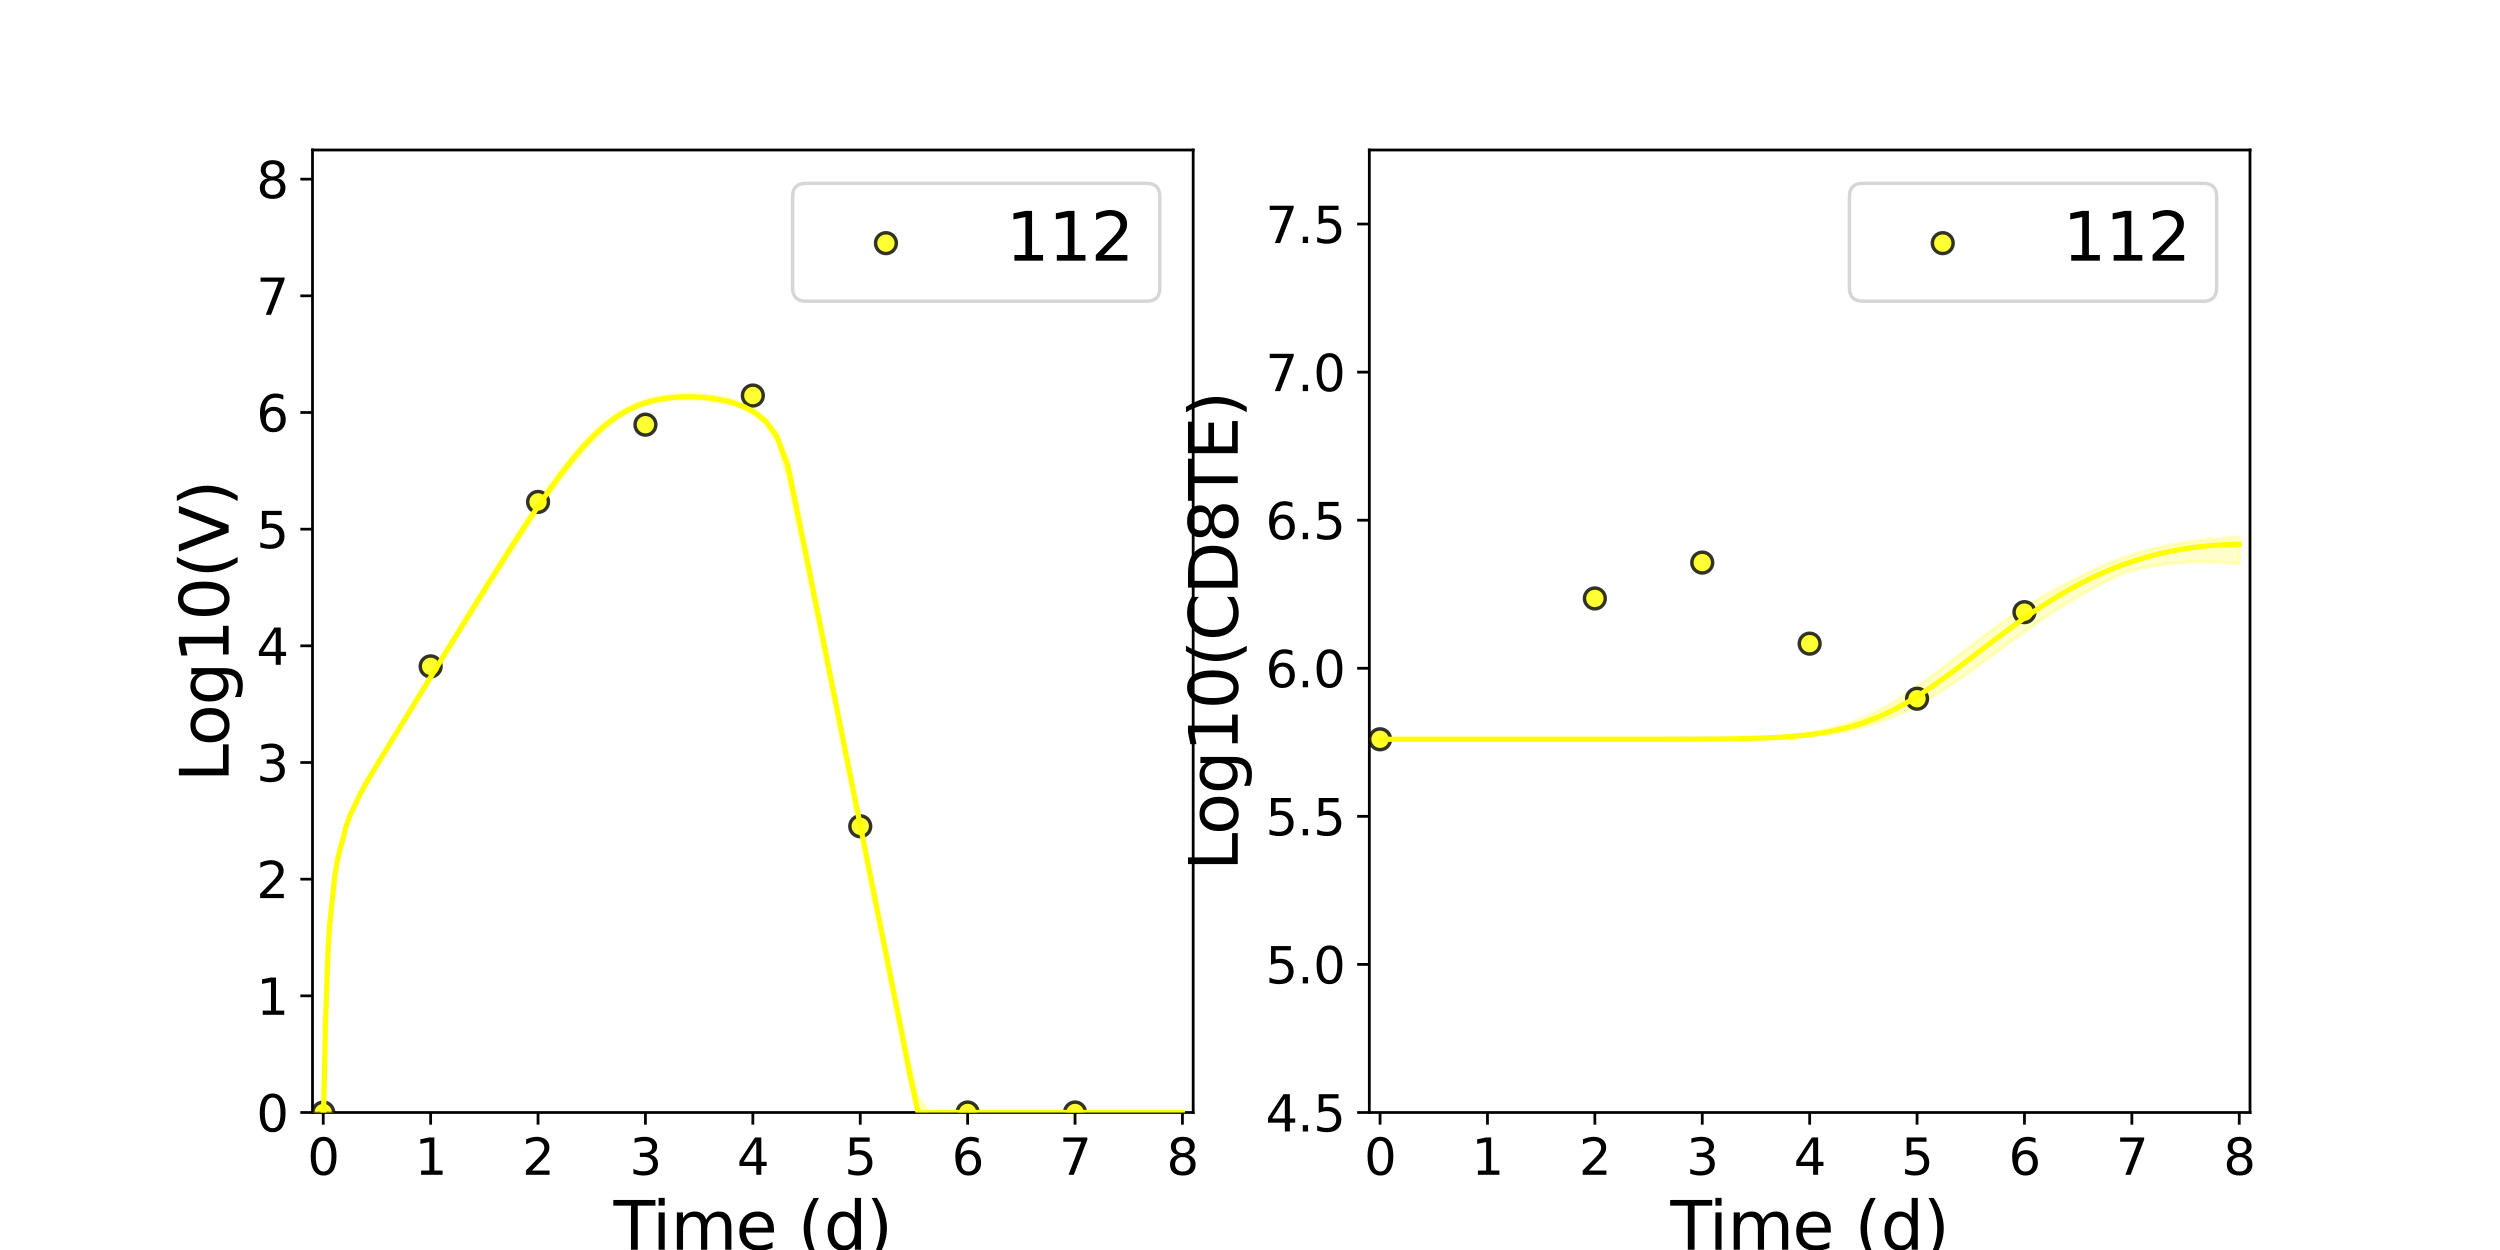 <?xml version="1.0" encoding="utf-8" standalone="no"?>
<!DOCTYPE svg PUBLIC "-//W3C//DTD SVG 1.1//EN"
  "http://www.w3.org/Graphics/SVG/1.1/DTD/svg11.dtd">
<svg xmlns:xlink="http://www.w3.org/1999/xlink" width="720pt" height="360pt" viewBox="0 0 720 360" xmlns="http://www.w3.org/2000/svg" version="1.1">
 <defs>
  <style type="text/css">*{stroke-linejoin: round; stroke-linecap: butt}</style>
 </defs>
 <g id="figure_1">
  <g id="patch_1">
   <path d="M 0 360 
L 720 360 
L 720 0 
L 0 0 
z
" style="fill: #ffffff"/>
  </g>
  <g id="axes_1">
   <g id="patch_2">
    <path d="M 90 320.4 
L 343.636 320.4 
L 343.636 43.2 
L 90 43.2 
z
" style="fill: #ffffff"/>
   </g>
   <g id="matplotlib.axis_1">
    <g id="xtick_1">
     <g id="line2d_1">
      <defs>
       <path id="m741e14deb1" d="M 0 0 
L 0 3.5 
" style="stroke: #000000; stroke-width: 0.8"/>
      </defs>
      <g>
       <use xlink:href="#m741e14deb1" x="93.093" y="320.4" style="stroke: #000000; stroke-width: 0.8"/>
      </g>
     </g>
     <g id="text_1">
      <!-- 0 -->
      <g transform="translate(88.512 338.342) scale(0.144 -0.144)">
       <defs>
        <path id="DejaVuSans-30" d="M 2034 4250 
Q 1547 4250 1301 3770 
Q 1056 3291 1056 2328 
Q 1056 1369 1301 889 
Q 1547 409 2034 409 
Q 2525 409 2770 889 
Q 3016 1369 3016 2328 
Q 3016 3291 2770 3770 
Q 2525 4250 2034 4250 
z
M 2034 4750 
Q 2819 4750 3233 4129 
Q 3647 3509 3647 2328 
Q 3647 1150 3233 529 
Q 2819 -91 2034 -91 
Q 1250 -91 836 529 
Q 422 1150 422 2328 
Q 422 3509 836 4129 
Q 1250 4750 2034 4750 
z
" transform="scale(0.016)"/>
       </defs>
       <use xlink:href="#DejaVuSans-30"/>
      </g>
     </g>
    </g>
    <g id="xtick_2">
     <g id="line2d_2">
      <g>
       <use xlink:href="#m741e14deb1" x="124.024" y="320.4" style="stroke: #000000; stroke-width: 0.8"/>
      </g>
     </g>
     <g id="text_2">
      <!-- 1 -->
      <g transform="translate(119.443 338.342) scale(0.144 -0.144)">
       <defs>
        <path id="DejaVuSans-31" d="M 794 531 
L 1825 531 
L 1825 4091 
L 703 3866 
L 703 4441 
L 1819 4666 
L 2450 4666 
L 2450 531 
L 3481 531 
L 3481 0 
L 794 0 
L 794 531 
z
" transform="scale(0.016)"/>
       </defs>
       <use xlink:href="#DejaVuSans-31"/>
      </g>
     </g>
    </g>
    <g id="xtick_3">
     <g id="line2d_3">
      <g>
       <use xlink:href="#m741e14deb1" x="154.956" y="320.4" style="stroke: #000000; stroke-width: 0.8"/>
      </g>
     </g>
     <g id="text_3">
      <!-- 2 -->
      <g transform="translate(150.375 338.342) scale(0.144 -0.144)">
       <defs>
        <path id="DejaVuSans-32" d="M 1228 531 
L 3431 531 
L 3431 0 
L 469 0 
L 469 531 
Q 828 903 1448 1529 
Q 2069 2156 2228 2338 
Q 2531 2678 2651 2914 
Q 2772 3150 2772 3378 
Q 2772 3750 2511 3984 
Q 2250 4219 1831 4219 
Q 1534 4219 1204 4116 
Q 875 4013 500 3803 
L 500 4441 
Q 881 4594 1212 4672 
Q 1544 4750 1819 4750 
Q 2544 4750 2975 4387 
Q 3406 4025 3406 3419 
Q 3406 3131 3298 2873 
Q 3191 2616 2906 2266 
Q 2828 2175 2409 1742 
Q 1991 1309 1228 531 
z
" transform="scale(0.016)"/>
       </defs>
       <use xlink:href="#DejaVuSans-32"/>
      </g>
     </g>
    </g>
    <g id="xtick_4">
     <g id="line2d_4">
      <g>
       <use xlink:href="#m741e14deb1" x="185.887" y="320.4" style="stroke: #000000; stroke-width: 0.8"/>
      </g>
     </g>
     <g id="text_4">
      <!-- 3 -->
      <g transform="translate(181.306 338.342) scale(0.144 -0.144)">
       <defs>
        <path id="DejaVuSans-33" d="M 2597 2516 
Q 3050 2419 3304 2112 
Q 3559 1806 3559 1356 
Q 3559 666 3084 287 
Q 2609 -91 1734 -91 
Q 1441 -91 1130 -33 
Q 819 25 488 141 
L 488 750 
Q 750 597 1062 519 
Q 1375 441 1716 441 
Q 2309 441 2620 675 
Q 2931 909 2931 1356 
Q 2931 1769 2642 2001 
Q 2353 2234 1838 2234 
L 1294 2234 
L 1294 2753 
L 1863 2753 
Q 2328 2753 2575 2939 
Q 2822 3125 2822 3475 
Q 2822 3834 2567 4026 
Q 2313 4219 1838 4219 
Q 1578 4219 1281 4162 
Q 984 4106 628 3988 
L 628 4550 
Q 988 4650 1302 4700 
Q 1616 4750 1894 4750 
Q 2613 4750 3031 4423 
Q 3450 4097 3450 3541 
Q 3450 3153 3228 2886 
Q 3006 2619 2597 2516 
z
" transform="scale(0.016)"/>
       </defs>
       <use xlink:href="#DejaVuSans-33"/>
      </g>
     </g>
    </g>
    <g id="xtick_5">
     <g id="line2d_5">
      <g>
       <use xlink:href="#m741e14deb1" x="216.818" y="320.4" style="stroke: #000000; stroke-width: 0.8"/>
      </g>
     </g>
     <g id="text_5">
      <!-- 4 -->
      <g transform="translate(212.237 338.342) scale(0.144 -0.144)">
       <defs>
        <path id="DejaVuSans-34" d="M 2419 4116 
L 825 1625 
L 2419 1625 
L 2419 4116 
z
M 2253 4666 
L 3047 4666 
L 3047 1625 
L 3713 1625 
L 3713 1100 
L 3047 1100 
L 3047 0 
L 2419 0 
L 2419 1100 
L 313 1100 
L 313 1709 
L 2253 4666 
z
" transform="scale(0.016)"/>
       </defs>
       <use xlink:href="#DejaVuSans-34"/>
      </g>
     </g>
    </g>
    <g id="xtick_6">
     <g id="line2d_6">
      <g>
       <use xlink:href="#m741e14deb1" x="247.749" y="320.4" style="stroke: #000000; stroke-width: 0.8"/>
      </g>
     </g>
     <g id="text_6">
      <!-- 5 -->
      <g transform="translate(243.168 338.342) scale(0.144 -0.144)">
       <defs>
        <path id="DejaVuSans-35" d="M 691 4666 
L 3169 4666 
L 3169 4134 
L 1269 4134 
L 1269 2991 
Q 1406 3038 1543 3061 
Q 1681 3084 1819 3084 
Q 2600 3084 3056 2656 
Q 3513 2228 3513 1497 
Q 3513 744 3044 326 
Q 2575 -91 1722 -91 
Q 1428 -91 1123 -41 
Q 819 9 494 109 
L 494 744 
Q 775 591 1075 516 
Q 1375 441 1709 441 
Q 2250 441 2565 725 
Q 2881 1009 2881 1497 
Q 2881 1984 2565 2268 
Q 2250 2553 1709 2553 
Q 1456 2553 1204 2497 
Q 953 2441 691 2322 
L 691 4666 
z
" transform="scale(0.016)"/>
       </defs>
       <use xlink:href="#DejaVuSans-35"/>
      </g>
     </g>
    </g>
    <g id="xtick_7">
     <g id="line2d_7">
      <g>
       <use xlink:href="#m741e14deb1" x="278.681" y="320.4" style="stroke: #000000; stroke-width: 0.8"/>
      </g>
     </g>
     <g id="text_7">
      <!-- 6 -->
      <g transform="translate(274.1 338.342) scale(0.144 -0.144)">
       <defs>
        <path id="DejaVuSans-36" d="M 2113 2584 
Q 1688 2584 1439 2293 
Q 1191 2003 1191 1497 
Q 1191 994 1439 701 
Q 1688 409 2113 409 
Q 2538 409 2786 701 
Q 3034 994 3034 1497 
Q 3034 2003 2786 2293 
Q 2538 2584 2113 2584 
z
M 3366 4563 
L 3366 3988 
Q 3128 4100 2886 4159 
Q 2644 4219 2406 4219 
Q 1781 4219 1451 3797 
Q 1122 3375 1075 2522 
Q 1259 2794 1537 2939 
Q 1816 3084 2150 3084 
Q 2853 3084 3261 2657 
Q 3669 2231 3669 1497 
Q 3669 778 3244 343 
Q 2819 -91 2113 -91 
Q 1303 -91 875 529 
Q 447 1150 447 2328 
Q 447 3434 972 4092 
Q 1497 4750 2381 4750 
Q 2619 4750 2861 4703 
Q 3103 4656 3366 4563 
z
" transform="scale(0.016)"/>
       </defs>
       <use xlink:href="#DejaVuSans-36"/>
      </g>
     </g>
    </g>
    <g id="xtick_8">
     <g id="line2d_8">
      <g>
       <use xlink:href="#m741e14deb1" x="309.612" y="320.4" style="stroke: #000000; stroke-width: 0.8"/>
      </g>
     </g>
     <g id="text_8">
      <!-- 7 -->
      <g transform="translate(305.031 338.342) scale(0.144 -0.144)">
       <defs>
        <path id="DejaVuSans-37" d="M 525 4666 
L 3525 4666 
L 3525 4397 
L 1831 0 
L 1172 0 
L 2766 4134 
L 525 4134 
L 525 4666 
z
" transform="scale(0.016)"/>
       </defs>
       <use xlink:href="#DejaVuSans-37"/>
      </g>
     </g>
    </g>
    <g id="xtick_9">
     <g id="line2d_9">
      <g>
       <use xlink:href="#m741e14deb1" x="340.543" y="320.4" style="stroke: #000000; stroke-width: 0.8"/>
      </g>
     </g>
     <g id="text_9">
      <!-- 8 -->
      <g transform="translate(335.962 338.342) scale(0.144 -0.144)">
       <defs>
        <path id="DejaVuSans-38" d="M 2034 2216 
Q 1584 2216 1326 1975 
Q 1069 1734 1069 1313 
Q 1069 891 1326 650 
Q 1584 409 2034 409 
Q 2484 409 2743 651 
Q 3003 894 3003 1313 
Q 3003 1734 2745 1975 
Q 2488 2216 2034 2216 
z
M 1403 2484 
Q 997 2584 770 2862 
Q 544 3141 544 3541 
Q 544 4100 942 4425 
Q 1341 4750 2034 4750 
Q 2731 4750 3128 4425 
Q 3525 4100 3525 3541 
Q 3525 3141 3298 2862 
Q 3072 2584 2669 2484 
Q 3125 2378 3379 2068 
Q 3634 1759 3634 1313 
Q 3634 634 3220 271 
Q 2806 -91 2034 -91 
Q 1263 -91 848 271 
Q 434 634 434 1313 
Q 434 1759 690 2068 
Q 947 2378 1403 2484 
z
M 1172 3481 
Q 1172 3119 1398 2916 
Q 1625 2713 2034 2713 
Q 2441 2713 2670 2916 
Q 2900 3119 2900 3481 
Q 2900 3844 2670 4047 
Q 2441 4250 2034 4250 
Q 1625 4250 1398 4047 
Q 1172 3844 1172 3481 
z
" transform="scale(0.016)"/>
       </defs>
       <use xlink:href="#DejaVuSans-38"/>
      </g>
     </g>
    </g>
    <g id="text_10">
     <!-- Time (d) -->
     <g transform="translate(176.693 359.925) scale(0.192 -0.192)">
      <defs>
       <path id="DejaVuSans-54" d="M -19 4666 
L 3928 4666 
L 3928 4134 
L 2272 4134 
L 2272 0 
L 1638 0 
L 1638 4134 
L -19 4134 
L -19 4666 
z
" transform="scale(0.016)"/>
       <path id="DejaVuSans-69" d="M 603 3500 
L 1178 3500 
L 1178 0 
L 603 0 
L 603 3500 
z
M 603 4863 
L 1178 4863 
L 1178 4134 
L 603 4134 
L 603 4863 
z
" transform="scale(0.016)"/>
       <path id="DejaVuSans-6d" d="M 3328 2828 
Q 3544 3216 3844 3400 
Q 4144 3584 4550 3584 
Q 5097 3584 5394 3201 
Q 5691 2819 5691 2113 
L 5691 0 
L 5113 0 
L 5113 2094 
Q 5113 2597 4934 2840 
Q 4756 3084 4391 3084 
Q 3944 3084 3684 2787 
Q 3425 2491 3425 1978 
L 3425 0 
L 2847 0 
L 2847 2094 
Q 2847 2600 2669 2842 
Q 2491 3084 2119 3084 
Q 1678 3084 1418 2786 
Q 1159 2488 1159 1978 
L 1159 0 
L 581 0 
L 581 3500 
L 1159 3500 
L 1159 2956 
Q 1356 3278 1631 3431 
Q 1906 3584 2284 3584 
Q 2666 3584 2933 3390 
Q 3200 3197 3328 2828 
z
" transform="scale(0.016)"/>
       <path id="DejaVuSans-65" d="M 3597 1894 
L 3597 1613 
L 953 1613 
Q 991 1019 1311 708 
Q 1631 397 2203 397 
Q 2534 397 2845 478 
Q 3156 559 3463 722 
L 3463 178 
Q 3153 47 2828 -22 
Q 2503 -91 2169 -91 
Q 1331 -91 842 396 
Q 353 884 353 1716 
Q 353 2575 817 3079 
Q 1281 3584 2069 3584 
Q 2775 3584 3186 3129 
Q 3597 2675 3597 1894 
z
M 3022 2063 
Q 3016 2534 2758 2815 
Q 2500 3097 2075 3097 
Q 1594 3097 1305 2825 
Q 1016 2553 972 2059 
L 3022 2063 
z
" transform="scale(0.016)"/>
       <path id="DejaVuSans-20" transform="scale(0.016)"/>
       <path id="DejaVuSans-28" d="M 1984 4856 
Q 1566 4138 1362 3434 
Q 1159 2731 1159 2009 
Q 1159 1288 1364 580 
Q 1569 -128 1984 -844 
L 1484 -844 
Q 1016 -109 783 600 
Q 550 1309 550 2009 
Q 550 2706 781 3412 
Q 1013 4119 1484 4856 
L 1984 4856 
z
" transform="scale(0.016)"/>
       <path id="DejaVuSans-64" d="M 2906 2969 
L 2906 4863 
L 3481 4863 
L 3481 0 
L 2906 0 
L 2906 525 
Q 2725 213 2448 61 
Q 2172 -91 1784 -91 
Q 1150 -91 751 415 
Q 353 922 353 1747 
Q 353 2572 751 3078 
Q 1150 3584 1784 3584 
Q 2172 3584 2448 3432 
Q 2725 3281 2906 2969 
z
M 947 1747 
Q 947 1113 1208 752 
Q 1469 391 1925 391 
Q 2381 391 2643 752 
Q 2906 1113 2906 1747 
Q 2906 2381 2643 2742 
Q 2381 3103 1925 3103 
Q 1469 3103 1208 2742 
Q 947 2381 947 1747 
z
" transform="scale(0.016)"/>
       <path id="DejaVuSans-29" d="M 513 4856 
L 1013 4856 
Q 1481 4119 1714 3412 
Q 1947 2706 1947 2009 
Q 1947 1309 1714 600 
Q 1481 -109 1013 -844 
L 513 -844 
Q 928 -128 1133 580 
Q 1338 1288 1338 2009 
Q 1338 2731 1133 3434 
Q 928 4138 513 4856 
z
" transform="scale(0.016)"/>
      </defs>
      <use xlink:href="#DejaVuSans-54"/>
      <use xlink:href="#DejaVuSans-69" x="57.959"/>
      <use xlink:href="#DejaVuSans-6d" x="85.742"/>
      <use xlink:href="#DejaVuSans-65" x="183.154"/>
      <use xlink:href="#DejaVuSans-20" x="244.678"/>
      <use xlink:href="#DejaVuSans-28" x="276.465"/>
      <use xlink:href="#DejaVuSans-64" x="315.479"/>
      <use xlink:href="#DejaVuSans-29" x="378.955"/>
     </g>
    </g>
   </g>
   <g id="matplotlib.axis_2">
    <g id="ytick_1">
     <g id="line2d_10">
      <defs>
       <path id="m2a889579b6" d="M 0 0 
L -3.5 0 
" style="stroke: #000000; stroke-width: 0.8"/>
      </defs>
      <g>
       <use xlink:href="#m2a889579b6" x="90" y="320.4" style="stroke: #000000; stroke-width: 0.8"/>
      </g>
     </g>
     <g id="text_11">
      <!-- 0 -->
      <g transform="translate(73.838 325.871) scale(0.144 -0.144)">
       <use xlink:href="#DejaVuSans-30"/>
      </g>
     </g>
    </g>
    <g id="ytick_2">
     <g id="line2d_11">
      <g>
       <use xlink:href="#m2a889579b6" x="90" y="286.8" style="stroke: #000000; stroke-width: 0.8"/>
      </g>
     </g>
     <g id="text_12">
      <!-- 1 -->
      <g transform="translate(73.838 292.271) scale(0.144 -0.144)">
       <use xlink:href="#DejaVuSans-31"/>
      </g>
     </g>
    </g>
    <g id="ytick_3">
     <g id="line2d_12">
      <g>
       <use xlink:href="#m2a889579b6" x="90" y="253.2" style="stroke: #000000; stroke-width: 0.8"/>
      </g>
     </g>
     <g id="text_13">
      <!-- 2 -->
      <g transform="translate(73.838 258.671) scale(0.144 -0.144)">
       <use xlink:href="#DejaVuSans-32"/>
      </g>
     </g>
    </g>
    <g id="ytick_4">
     <g id="line2d_13">
      <g>
       <use xlink:href="#m2a889579b6" x="90" y="219.6" style="stroke: #000000; stroke-width: 0.8"/>
      </g>
     </g>
     <g id="text_14">
      <!-- 3 -->
      <g transform="translate(73.838 225.071) scale(0.144 -0.144)">
       <use xlink:href="#DejaVuSans-33"/>
      </g>
     </g>
    </g>
    <g id="ytick_5">
     <g id="line2d_14">
      <g>
       <use xlink:href="#m2a889579b6" x="90" y="186" style="stroke: #000000; stroke-width: 0.8"/>
      </g>
     </g>
     <g id="text_15">
      <!-- 4 -->
      <g transform="translate(73.838 191.471) scale(0.144 -0.144)">
       <use xlink:href="#DejaVuSans-34"/>
      </g>
     </g>
    </g>
    <g id="ytick_6">
     <g id="line2d_15">
      <g>
       <use xlink:href="#m2a889579b6" x="90" y="152.4" style="stroke: #000000; stroke-width: 0.8"/>
      </g>
     </g>
     <g id="text_16">
      <!-- 5 -->
      <g transform="translate(73.838 157.871) scale(0.144 -0.144)">
       <use xlink:href="#DejaVuSans-35"/>
      </g>
     </g>
    </g>
    <g id="ytick_7">
     <g id="line2d_16">
      <g>
       <use xlink:href="#m2a889579b6" x="90" y="118.8" style="stroke: #000000; stroke-width: 0.8"/>
      </g>
     </g>
     <g id="text_17">
      <!-- 6 -->
      <g transform="translate(73.838 124.271) scale(0.144 -0.144)">
       <use xlink:href="#DejaVuSans-36"/>
      </g>
     </g>
    </g>
    <g id="ytick_8">
     <g id="line2d_17">
      <g>
       <use xlink:href="#m2a889579b6" x="90" y="85.2" style="stroke: #000000; stroke-width: 0.8"/>
      </g>
     </g>
     <g id="text_18">
      <!-- 7 -->
      <g transform="translate(73.838 90.671) scale(0.144 -0.144)">
       <use xlink:href="#DejaVuSans-37"/>
      </g>
     </g>
    </g>
    <g id="ytick_9">
     <g id="line2d_18">
      <g>
       <use xlink:href="#m2a889579b6" x="90" y="51.6" style="stroke: #000000; stroke-width: 0.8"/>
      </g>
     </g>
     <g id="text_19">
      <!-- 8 -->
      <g transform="translate(73.838 57.071) scale(0.144 -0.144)">
       <use xlink:href="#DejaVuSans-38"/>
      </g>
     </g>
    </g>
    <g id="text_20">
     <!-- Log10(V) -->
     <g transform="translate(65.845 225.224) rotate(-90) scale(0.192 -0.192)">
      <defs>
       <path id="DejaVuSans-4c" d="M 628 4666 
L 1259 4666 
L 1259 531 
L 3531 531 
L 3531 0 
L 628 0 
L 628 4666 
z
" transform="scale(0.016)"/>
       <path id="DejaVuSans-6f" d="M 1959 3097 
Q 1497 3097 1228 2736 
Q 959 2375 959 1747 
Q 959 1119 1226 758 
Q 1494 397 1959 397 
Q 2419 397 2687 759 
Q 2956 1122 2956 1747 
Q 2956 2369 2687 2733 
Q 2419 3097 1959 3097 
z
M 1959 3584 
Q 2709 3584 3137 3096 
Q 3566 2609 3566 1747 
Q 3566 888 3137 398 
Q 2709 -91 1959 -91 
Q 1206 -91 779 398 
Q 353 888 353 1747 
Q 353 2609 779 3096 
Q 1206 3584 1959 3584 
z
" transform="scale(0.016)"/>
       <path id="DejaVuSans-67" d="M 2906 1791 
Q 2906 2416 2648 2759 
Q 2391 3103 1925 3103 
Q 1463 3103 1205 2759 
Q 947 2416 947 1791 
Q 947 1169 1205 825 
Q 1463 481 1925 481 
Q 2391 481 2648 825 
Q 2906 1169 2906 1791 
z
M 3481 434 
Q 3481 -459 3084 -895 
Q 2688 -1331 1869 -1331 
Q 1566 -1331 1297 -1286 
Q 1028 -1241 775 -1147 
L 775 -588 
Q 1028 -725 1275 -790 
Q 1522 -856 1778 -856 
Q 2344 -856 2625 -561 
Q 2906 -266 2906 331 
L 2906 616 
Q 2728 306 2450 153 
Q 2172 0 1784 0 
Q 1141 0 747 490 
Q 353 981 353 1791 
Q 353 2603 747 3093 
Q 1141 3584 1784 3584 
Q 2172 3584 2450 3431 
Q 2728 3278 2906 2969 
L 2906 3500 
L 3481 3500 
L 3481 434 
z
" transform="scale(0.016)"/>
       <path id="DejaVuSans-56" d="M 1831 0 
L 50 4666 
L 709 4666 
L 2188 738 
L 3669 4666 
L 4325 4666 
L 2547 0 
L 1831 0 
z
" transform="scale(0.016)"/>
      </defs>
      <use xlink:href="#DejaVuSans-4c"/>
      <use xlink:href="#DejaVuSans-6f" x="53.963"/>
      <use xlink:href="#DejaVuSans-67" x="115.145"/>
      <use xlink:href="#DejaVuSans-31" x="178.621"/>
      <use xlink:href="#DejaVuSans-30" x="242.244"/>
      <use xlink:href="#DejaVuSans-28" x="305.867"/>
      <use xlink:href="#DejaVuSans-56" x="344.881"/>
      <use xlink:href="#DejaVuSans-29" x="413.289"/>
     </g>
    </g>
   </g>
   <g id="patch_3">
    <path d="M 90 320.4 
L 90 43.2 
" style="fill: none; stroke: #000000; stroke-width: 0.8; stroke-linejoin: miter; stroke-linecap: square"/>
   </g>
   <g id="patch_4">
    <path d="M 343.636 320.4 
L 343.636 43.2 
" style="fill: none; stroke: #000000; stroke-width: 0.8; stroke-linejoin: miter; stroke-linecap: square"/>
   </g>
   <g id="patch_5">
    <path d="M 90 320.4 
L 343.636 320.4 
" style="fill: none; stroke: #000000; stroke-width: 0.8; stroke-linejoin: miter; stroke-linecap: square"/>
   </g>
   <g id="patch_6">
    <path d="M 90 43.2 
L 343.636 43.2 
" style="fill: none; stroke: #000000; stroke-width: 0.8; stroke-linejoin: miter; stroke-linecap: square"/>
   </g>
   <g id="PolyCollection_1">
    <defs>
     <path id="m69fcc15d95" d="M 93.093 -39.6 
L 93.093 -39.6 
L 93.094 -39.6 
L 93.102 -39.6 
L 93.183 -39.6 
L 93.527 -54.309 
L 93.744 -65.679 
L 94.525 -86.905 
L 94.955 -93.686 
L 96.446 -107.752 
L 97.231 -112.431 
L 99.768 -122.127 
L 100.887 -125.114 
L 103.98 -131.586 
L 105.374 -134.088 
L 108.468 -139.331 
L 110.132 -142.064 
L 113.225 -147.106 
L 115.147 -150.182 
L 118.241 -155.137 
L 120.402 -158.591 
L 123.495 -163.544 
L 125.872 -167.341 
L 128.965 -172.284 
L 131.535 -176.384 
L 134.285 -180.762 
L 137.149 -185.306 
L 140.178 -190.092 
L 143.271 -194.949 
L 146.365 -199.762 
L 149.458 -204.517 
L 152.551 -209.191 
L 155.644 -213.758 
L 158.737 -218.181 
L 161.83 -222.417 
L 164.923 -226.415 
L 168.016 -230.12 
L 171.11 -233.475 
L 174.203 -236.434 
L 177.296 -238.964 
L 180.389 -241.054 
L 183.482 -242.575 
L 186.575 -243.629 
L 189.668 -244.355 
L 192.761 -244.805 
L 195.855 -245.023 
L 198.948 -245.044 
L 202.041 -244.884 
L 205.134 -244.544 
L 208.227 -244 
L 211.32 -243.196 
L 214.413 -242.034 
L 217.507 -240.314 
L 220.6 -237.535 
L 223.693 -232.58 
L 226.786 -222.191 
L 226.91 -221.604 
L 227.157 -220.429 
L 227.195 -220.25 
L 227.26 -219.939 
L 227.287 -219.814 
L 227.298 -219.759 
L 227.307 -219.716 
L 227.319 -219.66 
L 227.331 -219.605 
L 227.357 -219.478 
L 227.419 -219.186 
L 227.569 -218.476 
L 227.942 -216.705 
L 229.046 -211.428 
L 229.823 -207.716 
L 231.652 -198.925 
L 232.75 -193.606 
L 235.12 -182.172 
L 236.464 -175.598 
L 239.144 -162.378 
L 240.667 -154.82 
L 243.485 -140.816 
L 245.139 -132.587 
L 247.691 -119.872 
L 249.484 -110.942 
L 252.122 -97.794 
L 254.029 -88.269 
L 256.765 -74.558 
L 258.84 -64.134 
L 261.903 -48.553 
L 264.405 -39.6 
L 267.498 -39.6 
L 270.591 -39.6 
L 273.684 -39.6 
L 276.777 -39.6 
L 279.871 -39.6 
L 282.964 -39.6 
L 286.057 -39.6 
L 289.15 -39.6 
L 292.243 -39.6 
L 295.336 -39.6 
L 298.429 -39.6 
L 301.522 -39.6 
L 304.616 -39.6 
L 307.709 -39.6 
L 310.802 -39.6 
L 311.42 -39.6 
L 314.514 -39.6 
L 315.712 -39.6 
L 318.805 -39.6 
L 320.813 -39.6 
L 323.906 -39.6 
L 326.999 -39.6 
L 330.092 -39.6 
L 333.186 -39.6 
L 336.279 -39.6 
L 339.372 -39.6 
L 340.543 -39.6 
L 340.543 -39.6 
L 340.543 -39.6 
L 339.372 -39.6 
L 336.279 -39.6 
L 333.186 -39.6 
L 330.092 -39.6 
L 326.999 -39.6 
L 323.906 -39.6 
L 320.813 -39.6 
L 318.805 -39.6 
L 315.712 -39.6 
L 314.514 -39.6 
L 311.42 -39.6 
L 310.802 -39.6 
L 307.709 -39.6 
L 304.616 -39.6 
L 301.522 -39.6 
L 298.429 -39.6 
L 295.336 -39.6 
L 292.243 -39.6 
L 289.15 -39.6 
L 286.057 -39.6 
L 282.964 -39.6 
L 279.871 -39.6 
L 276.777 -39.6 
L 273.684 -39.6 
L 270.591 -39.6 
L 267.498 -39.6 
L 264.405 -44.108 
L 261.903 -54.292 
L 258.84 -69.36 
L 256.765 -79.376 
L 254.029 -92.742 
L 252.122 -102.178 
L 249.484 -115.321 
L 247.691 -124.248 
L 245.139 -136.962 
L 243.485 -145.187 
L 240.667 -159.189 
L 239.144 -166.857 
L 236.464 -180.549 
L 235.12 -187.355 
L 232.75 -199.371 
L 231.652 -204.902 
L 229.823 -214.088 
L 229.046 -217.974 
L 227.942 -223.471 
L 227.569 -225.221 
L 227.419 -225.797 
L 227.357 -226.032 
L 227.331 -226.134 
L 227.319 -226.179 
L 227.307 -226.223 
L 227.298 -226.259 
L 227.287 -226.302 
L 227.26 -226.403 
L 227.195 -226.654 
L 227.157 -226.798 
L 226.91 -227.745 
L 226.786 -228.04 
L 223.693 -235.207 
L 220.6 -239.368 
L 217.507 -241.901 
L 214.413 -243.567 
L 211.32 -244.764 
L 208.227 -245.595 
L 205.134 -246.148 
L 202.041 -246.454 
L 198.948 -246.554 
L 195.855 -246.465 
L 192.761 -246.235 
L 189.668 -245.772 
L 186.575 -245.028 
L 183.482 -243.947 
L 180.389 -242.49 
L 177.296 -240.696 
L 174.203 -238.454 
L 171.11 -235.748 
L 168.016 -232.593 
L 164.923 -229.028 
L 161.83 -225.109 
L 158.737 -220.894 
L 155.644 -216.444 
L 152.551 -211.811 
L 149.458 -207.041 
L 146.365 -202.168 
L 143.271 -197.221 
L 140.178 -192.22 
L 137.149 -187.284 
L 134.285 -182.596 
L 131.535 -178.079 
L 128.965 -173.849 
L 125.872 -168.74 
L 123.495 -164.816 
L 120.402 -159.696 
L 118.241 -156.125 
L 115.147 -151.001 
L 113.225 -147.826 
L 110.132 -142.694 
L 108.468 -139.924 
L 105.374 -134.622 
L 103.98 -132.089 
L 100.887 -125.534 
L 99.768 -122.541 
L 97.231 -112.726 
L 96.446 -108.018 
L 94.955 -93.841 
L 94.525 -87.034 
L 93.744 -65.748 
L 93.527 -54.392 
L 93.183 -39.664 
L 93.102 -39.6 
L 93.094 -39.6 
L 93.093 -39.6 
z
" style="stroke: #ffff00; stroke-opacity: 0.2"/>
    </defs>
    <g clip-path="url(#p6a2eefd06b)">
     <use xlink:href="#m69fcc15d95" x="0" y="360" style="fill: #ffff00; fill-opacity: 0.2; stroke: #ffff00; stroke-opacity: 0.2"/>
    </g>
   </g>
   <g id="legend_1">
    <g id="patch_7">
     <path d="M 232.108 86.742 
L 330.196 86.742 
Q 334.036 86.742 334.036 82.902 
L 334.036 56.64 
Q 334.036 52.8 330.196 52.8 
L 232.108 52.8 
Q 228.268 52.8 228.268 56.64 
L 228.268 82.902 
Q 228.268 86.742 232.108 86.742 
z
" style="fill: #ffffff; opacity: 0.8; stroke: #cccccc; stroke-linejoin: miter"/>
    </g>
    <g id="PathCollection_1">
     <defs>
      <path id="mba8cc72c38" d="M 0 3 
C 0.796 3 1.559 2.684 2.121 2.121 
C 2.684 1.559 3 0.796 3 0 
C 3 -0.796 2.684 -1.559 2.121 -2.121 
C 1.559 -2.684 0.796 -3 0 -3 
C -0.796 -3 -1.559 -2.684 -2.121 -2.121 
C -2.684 -1.559 -3 -0.796 -3 0 
C -3 0.796 -2.684 1.559 -2.121 2.121 
C -1.559 2.684 -0.796 3 0 3 
z
" style="stroke: #000000; stroke-opacity: 0.8"/>
     </defs>
     <g>
      <use xlink:href="#mba8cc72c38" x="255.148" y="70.029" style="fill: #ffff00; fill-opacity: 0.8; stroke: #000000; stroke-opacity: 0.8"/>
     </g>
    </g>
    <g id="text_21">
     <!-- 112 -->
     <g transform="translate(289.708 75.069) scale(0.192 -0.192)">
      <use xlink:href="#DejaVuSans-31"/>
      <use xlink:href="#DejaVuSans-31" x="63.623"/>
      <use xlink:href="#DejaVuSans-32" x="127.246"/>
     </g>
    </g>
   </g>
   <g id="PathCollection_2">
    <g clip-path="url(#p6a2eefd06b)">
     <use xlink:href="#mba8cc72c38" x="93.093" y="320.4" style="fill: #ffff00; fill-opacity: 0.8; stroke: #000000; stroke-opacity: 0.8"/>
     <use xlink:href="#mba8cc72c38" x="124.024" y="191.916" style="fill: #ffff00; fill-opacity: 0.8; stroke: #000000; stroke-opacity: 0.8"/>
     <use xlink:href="#mba8cc72c38" x="154.956" y="144.554" style="fill: #ffff00; fill-opacity: 0.8; stroke: #000000; stroke-opacity: 0.8"/>
     <use xlink:href="#mba8cc72c38" x="185.887" y="122.308" style="fill: #ffff00; fill-opacity: 0.8; stroke: #000000; stroke-opacity: 0.8"/>
     <use xlink:href="#mba8cc72c38" x="216.818" y="113.913" style="fill: #ffff00; fill-opacity: 0.8; stroke: #000000; stroke-opacity: 0.8"/>
     <use xlink:href="#mba8cc72c38" x="247.749" y="237.969" style="fill: #ffff00; fill-opacity: 0.8; stroke: #000000; stroke-opacity: 0.8"/>
     <use xlink:href="#mba8cc72c38" x="278.681" y="320.4" style="fill: #ffff00; fill-opacity: 0.8; stroke: #000000; stroke-opacity: 0.8"/>
     <use xlink:href="#mba8cc72c38" x="309.612" y="320.4" style="fill: #ffff00; fill-opacity: 0.8; stroke: #000000; stroke-opacity: 0.8"/>
    </g>
   </g>
   <g id="line2d_19">
    <path d="M 93.093 320.4 
L 93.094 320.4 
L 93.102 320.4 
L 93.183 320.4 
L 93.527 305.672 
L 93.744 294.278 
L 94.525 273.026 
L 94.955 266.238 
L 96.446 252.117 
L 97.231 247.429 
L 99.768 237.666 
L 100.887 234.691 
L 103.98 228.199 
L 105.374 225.702 
L 108.468 220.462 
L 110.132 217.727 
L 113.225 212.66 
L 115.147 209.526 
L 118.241 204.468 
L 120.402 200.943 
L 123.495 195.888 
L 125.872 192.014 
L 128.965 186.971 
L 131.535 182.794 
L 134.285 178.333 
L 137.149 173.702 
L 140.178 168.825 
L 143.271 163.881 
L 146.365 158.987 
L 149.458 154.162 
L 152.551 149.43 
L 155.644 144.825 
L 158.737 140.387 
L 161.83 136.166 
L 164.923 132.218 
L 168.016 128.602 
L 171.11 125.374 
L 174.203 122.575 
L 177.296 120.23 
L 180.389 118.336 
L 183.482 116.87 
L 186.575 115.788 
L 189.668 115.039 
L 192.761 114.567 
L 195.855 114.327 
L 198.948 114.286 
L 202.041 114.424 
L 205.134 114.743 
L 208.227 115.267 
L 211.32 116.049 
L 214.413 117.189 
L 217.507 118.863 
L 220.6 121.411 
L 223.693 125.597 
L 226.786 133.808 
L 226.91 134.317 
L 227.157 135.407 
L 227.195 135.582 
L 227.26 135.893 
L 227.287 136.02 
L 227.298 136.075 
L 227.307 136.12 
L 227.319 136.176 
L 227.331 136.233 
L 227.357 136.363 
L 227.419 136.662 
L 227.569 137.389 
L 227.942 139.204 
L 229.046 144.594 
L 229.823 148.38 
L 231.652 157.409 
L 232.75 162.774 
L 235.12 174.612 
L 236.464 181.196 
L 239.144 194.697 
L 240.667 202.177 
L 243.485 216.435 
L 245.139 224.574 
L 247.691 237.39 
L 249.484 246.229 
L 252.122 259.505 
L 254.029 268.931 
L 256.765 282.741 
L 258.84 293.032 
L 261.903 308.648 
L 264.405 320.4 
L 267.498 320.4 
L 270.591 320.4 
L 273.684 320.4 
L 276.777 320.4 
L 279.871 320.4 
L 282.964 320.4 
L 286.057 320.4 
L 289.15 320.4 
L 292.243 320.4 
L 295.336 320.4 
L 298.429 320.4 
L 301.522 320.4 
L 304.616 320.4 
L 307.709 320.4 
L 310.802 320.4 
L 311.42 320.4 
L 314.514 320.4 
L 315.712 320.4 
L 318.805 320.4 
L 320.813 320.4 
L 323.906 320.4 
L 326.999 320.4 
L 330.092 320.4 
L 333.186 320.4 
L 336.279 320.4 
L 339.372 320.4 
L 340.543 320.4 
" clip-path="url(#p6a2eefd06b)" style="fill: none; stroke: #ffff00; stroke-width: 1.5; stroke-linecap: square"/>
   </g>
  </g>
  <g id="axes_2">
   <g id="patch_8">
    <path d="M 394.364 320.4 
L 648 320.4 
L 648 43.2 
L 394.364 43.2 
z
" style="fill: #ffffff"/>
   </g>
   <g id="matplotlib.axis_3">
    <g id="xtick_10">
     <g id="line2d_20">
      <g>
       <use xlink:href="#m741e14deb1" x="397.457" y="320.4" style="stroke: #000000; stroke-width: 0.8"/>
      </g>
     </g>
     <g id="text_22">
      <!-- 0 -->
      <g transform="translate(392.876 338.342) scale(0.144 -0.144)">
       <use xlink:href="#DejaVuSans-30"/>
      </g>
     </g>
    </g>
    <g id="xtick_11">
     <g id="line2d_21">
      <g>
       <use xlink:href="#m741e14deb1" x="428.388" y="320.4" style="stroke: #000000; stroke-width: 0.8"/>
      </g>
     </g>
     <g id="text_23">
      <!-- 1 -->
      <g transform="translate(423.807 338.342) scale(0.144 -0.144)">
       <use xlink:href="#DejaVuSans-31"/>
      </g>
     </g>
    </g>
    <g id="xtick_12">
     <g id="line2d_22">
      <g>
       <use xlink:href="#m741e14deb1" x="459.319" y="320.4" style="stroke: #000000; stroke-width: 0.8"/>
      </g>
     </g>
     <g id="text_24">
      <!-- 2 -->
      <g transform="translate(454.738 338.342) scale(0.144 -0.144)">
       <use xlink:href="#DejaVuSans-32"/>
      </g>
     </g>
    </g>
    <g id="xtick_13">
     <g id="line2d_23">
      <g>
       <use xlink:href="#m741e14deb1" x="490.251" y="320.4" style="stroke: #000000; stroke-width: 0.8"/>
      </g>
     </g>
     <g id="text_25">
      <!-- 3 -->
      <g transform="translate(485.67 338.342) scale(0.144 -0.144)">
       <use xlink:href="#DejaVuSans-33"/>
      </g>
     </g>
    </g>
    <g id="xtick_14">
     <g id="line2d_24">
      <g>
       <use xlink:href="#m741e14deb1" x="521.182" y="320.4" style="stroke: #000000; stroke-width: 0.8"/>
      </g>
     </g>
     <g id="text_26">
      <!-- 4 -->
      <g transform="translate(516.601 338.342) scale(0.144 -0.144)">
       <use xlink:href="#DejaVuSans-34"/>
      </g>
     </g>
    </g>
    <g id="xtick_15">
     <g id="line2d_25">
      <g>
       <use xlink:href="#m741e14deb1" x="552.113" y="320.4" style="stroke: #000000; stroke-width: 0.8"/>
      </g>
     </g>
     <g id="text_27">
      <!-- 5 -->
      <g transform="translate(547.532 338.342) scale(0.144 -0.144)">
       <use xlink:href="#DejaVuSans-35"/>
      </g>
     </g>
    </g>
    <g id="xtick_16">
     <g id="line2d_26">
      <g>
       <use xlink:href="#m741e14deb1" x="583.044" y="320.4" style="stroke: #000000; stroke-width: 0.8"/>
      </g>
     </g>
     <g id="text_28">
      <!-- 6 -->
      <g transform="translate(578.463 338.342) scale(0.144 -0.144)">
       <use xlink:href="#DejaVuSans-36"/>
      </g>
     </g>
    </g>
    <g id="xtick_17">
     <g id="line2d_27">
      <g>
       <use xlink:href="#m741e14deb1" x="613.976" y="320.4" style="stroke: #000000; stroke-width: 0.8"/>
      </g>
     </g>
     <g id="text_29">
      <!-- 7 -->
      <g transform="translate(609.395 338.342) scale(0.144 -0.144)">
       <use xlink:href="#DejaVuSans-37"/>
      </g>
     </g>
    </g>
    <g id="xtick_18">
     <g id="line2d_28">
      <g>
       <use xlink:href="#m741e14deb1" x="644.907" y="320.4" style="stroke: #000000; stroke-width: 0.8"/>
      </g>
     </g>
     <g id="text_30">
      <!-- 8 -->
      <g transform="translate(640.326 338.342) scale(0.144 -0.144)">
       <use xlink:href="#DejaVuSans-38"/>
      </g>
     </g>
    </g>
    <g id="text_31">
     <!-- Time (d) -->
     <g transform="translate(481.057 359.925) scale(0.192 -0.192)">
      <use xlink:href="#DejaVuSans-54"/>
      <use xlink:href="#DejaVuSans-69" x="57.959"/>
      <use xlink:href="#DejaVuSans-6d" x="85.742"/>
      <use xlink:href="#DejaVuSans-65" x="183.154"/>
      <use xlink:href="#DejaVuSans-20" x="244.678"/>
      <use xlink:href="#DejaVuSans-28" x="276.465"/>
      <use xlink:href="#DejaVuSans-64" x="315.479"/>
      <use xlink:href="#DejaVuSans-29" x="378.955"/>
     </g>
    </g>
   </g>
   <g id="matplotlib.axis_4">
    <g id="ytick_10">
     <g id="line2d_29">
      <g>
       <use xlink:href="#m2a889579b6" x="394.364" y="320.4" style="stroke: #000000; stroke-width: 0.8"/>
      </g>
     </g>
     <g id="text_32">
      <!-- 4.5 -->
      <g transform="translate(364.463 325.871) scale(0.144 -0.144)">
       <defs>
        <path id="DejaVuSans-2e" d="M 684 794 
L 1344 794 
L 1344 0 
L 684 0 
L 684 794 
z
" transform="scale(0.016)"/>
       </defs>
       <use xlink:href="#DejaVuSans-34"/>
       <use xlink:href="#DejaVuSans-2e" x="63.623"/>
       <use xlink:href="#DejaVuSans-35" x="95.41"/>
      </g>
     </g>
    </g>
    <g id="ytick_11">
     <g id="line2d_30">
      <g>
       <use xlink:href="#m2a889579b6" x="394.364" y="277.754" style="stroke: #000000; stroke-width: 0.8"/>
      </g>
     </g>
     <g id="text_33">
      <!-- 5.0 -->
      <g transform="translate(364.463 283.225) scale(0.144 -0.144)">
       <use xlink:href="#DejaVuSans-35"/>
       <use xlink:href="#DejaVuSans-2e" x="63.623"/>
       <use xlink:href="#DejaVuSans-30" x="95.41"/>
      </g>
     </g>
    </g>
    <g id="ytick_12">
     <g id="line2d_31">
      <g>
       <use xlink:href="#m2a889579b6" x="394.364" y="235.108" style="stroke: #000000; stroke-width: 0.8"/>
      </g>
     </g>
     <g id="text_34">
      <!-- 5.5 -->
      <g transform="translate(364.463 240.579) scale(0.144 -0.144)">
       <use xlink:href="#DejaVuSans-35"/>
       <use xlink:href="#DejaVuSans-2e" x="63.623"/>
       <use xlink:href="#DejaVuSans-35" x="95.41"/>
      </g>
     </g>
    </g>
    <g id="ytick_13">
     <g id="line2d_32">
      <g>
       <use xlink:href="#m2a889579b6" x="394.364" y="192.462" style="stroke: #000000; stroke-width: 0.8"/>
      </g>
     </g>
     <g id="text_35">
      <!-- 6.0 -->
      <g transform="translate(364.463 197.932) scale(0.144 -0.144)">
       <use xlink:href="#DejaVuSans-36"/>
       <use xlink:href="#DejaVuSans-2e" x="63.623"/>
       <use xlink:href="#DejaVuSans-30" x="95.41"/>
      </g>
     </g>
    </g>
    <g id="ytick_14">
     <g id="line2d_33">
      <g>
       <use xlink:href="#m2a889579b6" x="394.364" y="149.815" style="stroke: #000000; stroke-width: 0.8"/>
      </g>
     </g>
     <g id="text_36">
      <!-- 6.5 -->
      <g transform="translate(364.463 155.286) scale(0.144 -0.144)">
       <use xlink:href="#DejaVuSans-36"/>
       <use xlink:href="#DejaVuSans-2e" x="63.623"/>
       <use xlink:href="#DejaVuSans-35" x="95.41"/>
      </g>
     </g>
    </g>
    <g id="ytick_15">
     <g id="line2d_34">
      <g>
       <use xlink:href="#m2a889579b6" x="394.364" y="107.169" style="stroke: #000000; stroke-width: 0.8"/>
      </g>
     </g>
     <g id="text_37">
      <!-- 7.0 -->
      <g transform="translate(364.463 112.64) scale(0.144 -0.144)">
       <use xlink:href="#DejaVuSans-37"/>
       <use xlink:href="#DejaVuSans-2e" x="63.623"/>
       <use xlink:href="#DejaVuSans-30" x="95.41"/>
      </g>
     </g>
    </g>
    <g id="ytick_16">
     <g id="line2d_35">
      <g>
       <use xlink:href="#m2a889579b6" x="394.364" y="64.523" style="stroke: #000000; stroke-width: 0.8"/>
      </g>
     </g>
     <g id="text_38">
      <!-- 7.5 -->
      <g transform="translate(364.463 69.994) scale(0.144 -0.144)">
       <use xlink:href="#DejaVuSans-37"/>
       <use xlink:href="#DejaVuSans-2e" x="63.623"/>
       <use xlink:href="#DejaVuSans-35" x="95.41"/>
      </g>
     </g>
    </g>
    <g id="text_39">
     <!-- Log10(CD8TE) -->
     <g transform="translate(356.47 250.79) rotate(-90) scale(0.192 -0.192)">
      <defs>
       <path id="DejaVuSans-43" d="M 4122 4306 
L 4122 3641 
Q 3803 3938 3442 4084 
Q 3081 4231 2675 4231 
Q 1875 4231 1450 3742 
Q 1025 3253 1025 2328 
Q 1025 1406 1450 917 
Q 1875 428 2675 428 
Q 3081 428 3442 575 
Q 3803 722 4122 1019 
L 4122 359 
Q 3791 134 3420 21 
Q 3050 -91 2638 -91 
Q 1578 -91 968 557 
Q 359 1206 359 2328 
Q 359 3453 968 4101 
Q 1578 4750 2638 4750 
Q 3056 4750 3426 4639 
Q 3797 4528 4122 4306 
z
" transform="scale(0.016)"/>
       <path id="DejaVuSans-44" d="M 1259 4147 
L 1259 519 
L 2022 519 
Q 2988 519 3436 956 
Q 3884 1394 3884 2338 
Q 3884 3275 3436 3711 
Q 2988 4147 2022 4147 
L 1259 4147 
z
M 628 4666 
L 1925 4666 
Q 3281 4666 3915 4102 
Q 4550 3538 4550 2338 
Q 4550 1131 3912 565 
Q 3275 0 1925 0 
L 628 0 
L 628 4666 
z
" transform="scale(0.016)"/>
       <path id="DejaVuSans-45" d="M 628 4666 
L 3578 4666 
L 3578 4134 
L 1259 4134 
L 1259 2753 
L 3481 2753 
L 3481 2222 
L 1259 2222 
L 1259 531 
L 3634 531 
L 3634 0 
L 628 0 
L 628 4666 
z
" transform="scale(0.016)"/>
      </defs>
      <use xlink:href="#DejaVuSans-4c"/>
      <use xlink:href="#DejaVuSans-6f" x="53.963"/>
      <use xlink:href="#DejaVuSans-67" x="115.145"/>
      <use xlink:href="#DejaVuSans-31" x="178.621"/>
      <use xlink:href="#DejaVuSans-30" x="242.244"/>
      <use xlink:href="#DejaVuSans-28" x="305.867"/>
      <use xlink:href="#DejaVuSans-43" x="344.881"/>
      <use xlink:href="#DejaVuSans-44" x="414.705"/>
      <use xlink:href="#DejaVuSans-38" x="491.707"/>
      <use xlink:href="#DejaVuSans-54" x="555.33"/>
      <use xlink:href="#DejaVuSans-45" x="616.414"/>
      <use xlink:href="#DejaVuSans-29" x="679.598"/>
     </g>
    </g>
   </g>
   <g id="patch_9">
    <path d="M 394.364 320.4 
L 394.364 43.2 
" style="fill: none; stroke: #000000; stroke-width: 0.8; stroke-linejoin: miter; stroke-linecap: square"/>
   </g>
   <g id="patch_10">
    <path d="M 648 320.4 
L 648 43.2 
" style="fill: none; stroke: #000000; stroke-width: 0.8; stroke-linejoin: miter; stroke-linecap: square"/>
   </g>
   <g id="patch_11">
    <path d="M 394.364 320.4 
L 648 320.4 
" style="fill: none; stroke: #000000; stroke-width: 0.8; stroke-linejoin: miter; stroke-linecap: square"/>
   </g>
   <g id="patch_12">
    <path d="M 394.364 43.2 
L 648 43.2 
" style="fill: none; stroke: #000000; stroke-width: 0.8; stroke-linejoin: miter; stroke-linecap: square"/>
   </g>
   <g id="PolyCollection_2">
    <defs>
     <path id="m31dedf0491" d="M 397.457 -147.086 
L 397.457 -147.086 
L 397.458 -147.086 
L 397.466 -147.086 
L 397.547 -147.086 
L 397.891 -147.086 
L 398.108 -147.086 
L 398.889 -147.086 
L 399.319 -147.086 
L 400.809 -147.086 
L 401.594 -147.086 
L 404.132 -147.086 
L 405.25 -147.086 
L 408.343 -147.086 
L 409.738 -147.086 
L 412.831 -147.086 
L 414.496 -147.086 
L 417.589 -147.086 
L 419.511 -147.086 
L 422.604 -147.086 
L 424.765 -147.086 
L 427.858 -147.086 
L 430.236 -147.086 
L 433.329 -147.086 
L 435.899 -147.086 
L 438.649 -147.086 
L 441.512 -147.086 
L 444.542 -147.086 
L 447.635 -147.086 
L 450.728 -147.086 
L 453.821 -147.086 
L 456.914 -147.086 
L 460.008 -147.086 
L 463.101 -147.087 
L 466.194 -147.087 
L 469.287 -147.088 
L 472.38 -147.09 
L 475.473 -147.091 
L 478.566 -147.094 
L 481.659 -147.098 
L 484.753 -147.104 
L 487.846 -147.112 
L 490.939 -147.124 
L 494.032 -147.14 
L 497.125 -147.163 
L 500.218 -147.196 
L 503.311 -147.241 
L 506.405 -147.302 
L 509.498 -147.386 
L 512.591 -147.5 
L 515.684 -147.651 
L 518.777 -147.851 
L 521.87 -148.112 
L 524.963 -148.448 
L 528.056 -148.874 
L 531.15 -149.394 
L 531.273 -149.417 
L 531.521 -149.465 
L 531.558 -149.472 
L 531.624 -149.485 
L 531.65 -149.49 
L 531.662 -149.492 
L 531.671 -149.494 
L 531.683 -149.496 
L 531.694 -149.499 
L 531.721 -149.504 
L 531.783 -149.516 
L 531.932 -149.546 
L 532.306 -149.623 
L 533.409 -149.858 
L 534.187 -150.034 
L 536.016 -150.485 
L 537.114 -150.776 
L 539.484 -151.481 
L 540.828 -151.913 
L 543.508 -152.887 
L 545.031 -153.484 
L 547.848 -154.721 
L 549.502 -155.499 
L 552.055 -156.81 
L 553.847 -157.791 
L 556.485 -159.327 
L 558.392 -160.503 
L 561.129 -162.267 
L 563.204 -163.667 
L 566.267 -165.798 
L 568.769 -167.596 
L 571.862 -169.853 
L 574.955 -172.134 
L 578.048 -174.415 
L 581.141 -176.672 
L 584.234 -178.89 
L 587.327 -181.052 
L 590.42 -183.144 
L 593.514 -185.156 
L 596.607 -187.078 
L 599.7 -188.903 
L 602.793 -190.625 
L 605.886 -192.241 
L 608.979 -193.748 
L 612.072 -195.146 
L 615.165 -195.978 
L 615.784 -196.124 
L 618.877 -196.745 
L 620.076 -196.969 
L 623.169 -197.424 
L 625.177 -197.675 
L 628.27 -197.957 
L 631.363 -198.142 
L 634.456 -198.217 
L 637.549 -198.129 
L 640.642 -197.953 
L 643.735 -197.695 
L 644.907 -197.578 
L 644.907 -205.323 
L 644.907 -205.323 
L 643.735 -205.249 
L 640.642 -205.007 
L 637.549 -204.698 
L 634.456 -204.441 
L 631.363 -204.092 
L 628.27 -203.648 
L 625.177 -203.103 
L 623.169 -202.693 
L 620.076 -201.972 
L 618.877 -201.664 
L 615.784 -200.786 
L 615.165 -200.598 
L 612.072 -199.579 
L 608.979 -198.44 
L 605.886 -197.177 
L 602.793 -195.789 
L 599.7 -194.275 
L 596.607 -192.635 
L 593.514 -191.027 
L 590.42 -189.423 
L 587.327 -187.682 
L 584.234 -185.811 
L 581.141 -183.816 
L 578.048 -181.708 
L 574.955 -179.501 
L 571.862 -177.21 
L 568.769 -174.855 
L 566.267 -172.92 
L 563.204 -170.536 
L 561.129 -168.924 
L 558.392 -166.819 
L 556.485 -165.378 
L 553.847 -163.436 
L 552.055 -162.158 
L 549.502 -160.413 
L 547.848 -159.33 
L 545.031 -157.591 
L 543.508 -156.71 
L 540.828 -155.273 
L 539.484 -154.602 
L 537.114 -153.516 
L 536.016 -153.045 
L 534.187 -152.326 
L 533.409 -152.033 
L 532.306 -151.647 
L 531.932 -151.52 
L 531.783 -151.469 
L 531.721 -151.448 
L 531.694 -151.439 
L 531.683 -151.435 
L 531.671 -151.431 
L 531.662 -151.428 
L 531.65 -151.425 
L 531.624 -151.416 
L 531.558 -151.395 
L 531.521 -151.382 
L 531.273 -151.302 
L 531.15 -151.262 
L 528.056 -150.382 
L 524.963 -149.64 
L 521.87 -149.041 
L 518.777 -148.566 
L 515.684 -148.193 
L 512.591 -147.905 
L 509.498 -147.685 
L 506.405 -147.523 
L 503.311 -147.403 
L 500.218 -147.314 
L 497.125 -147.249 
L 494.032 -147.202 
L 490.939 -147.168 
L 487.846 -147.144 
L 484.753 -147.127 
L 481.659 -147.114 
L 478.566 -147.106 
L 475.473 -147.099 
L 472.38 -147.095 
L 469.287 -147.092 
L 466.194 -147.09 
L 463.101 -147.088 
L 460.008 -147.087 
L 456.914 -147.087 
L 453.821 -147.086 
L 450.728 -147.086 
L 447.635 -147.086 
L 444.542 -147.086 
L 441.512 -147.086 
L 438.649 -147.086 
L 435.899 -147.086 
L 433.329 -147.086 
L 430.236 -147.086 
L 427.858 -147.086 
L 424.765 -147.086 
L 422.604 -147.086 
L 419.511 -147.086 
L 417.589 -147.086 
L 414.496 -147.086 
L 412.831 -147.086 
L 409.738 -147.086 
L 408.343 -147.086 
L 405.25 -147.086 
L 404.132 -147.086 
L 401.594 -147.086 
L 400.809 -147.086 
L 399.319 -147.086 
L 398.889 -147.086 
L 398.108 -147.086 
L 397.891 -147.086 
L 397.547 -147.086 
L 397.466 -147.086 
L 397.458 -147.086 
L 397.457 -147.086 
z
" style="stroke: #ffff00; stroke-opacity: 0.2"/>
    </defs>
    <g clip-path="url(#pb2dad095d1)">
     <use xlink:href="#m31dedf0491" x="0" y="360" style="fill: #ffff00; fill-opacity: 0.2; stroke: #ffff00; stroke-opacity: 0.2"/>
    </g>
   </g>
   <g id="legend_2">
    <g id="patch_13">
     <path d="M 536.472 86.742 
L 634.56 86.742 
Q 638.4 86.742 638.4 82.902 
L 638.4 56.64 
Q 638.4 52.8 634.56 52.8 
L 536.472 52.8 
Q 532.632 52.8 532.632 56.64 
L 532.632 82.902 
Q 532.632 86.742 536.472 86.742 
z
" style="fill: #ffffff; opacity: 0.8; stroke: #cccccc; stroke-linejoin: miter"/>
    </g>
    <g id="PathCollection_3">
     <g>
      <use xlink:href="#mba8cc72c38" x="559.512" y="70.029" style="fill: #ffff00; fill-opacity: 0.8; stroke: #000000; stroke-opacity: 0.8"/>
     </g>
    </g>
    <g id="text_40">
     <!-- 112 -->
     <g transform="translate(594.072 75.069) scale(0.192 -0.192)">
      <use xlink:href="#DejaVuSans-31"/>
      <use xlink:href="#DejaVuSans-31" x="63.623"/>
      <use xlink:href="#DejaVuSans-32" x="127.246"/>
     </g>
    </g>
   </g>
   <g id="PathCollection_4">
    <g clip-path="url(#pb2dad095d1)">
     <use xlink:href="#mba8cc72c38" x="397.457" y="212.914" style="fill: #ffff00; fill-opacity: 0.8; stroke: #000000; stroke-opacity: 0.8"/>
     <use xlink:href="#mba8cc72c38" x="459.319" y="172.351" style="fill: #ffff00; fill-opacity: 0.8; stroke: #000000; stroke-opacity: 0.8"/>
     <use xlink:href="#mba8cc72c38" x="490.251" y="162.025" style="fill: #ffff00; fill-opacity: 0.8; stroke: #000000; stroke-opacity: 0.8"/>
     <use xlink:href="#mba8cc72c38" x="521.182" y="185.371" style="fill: #ffff00; fill-opacity: 0.8; stroke: #000000; stroke-opacity: 0.8"/>
     <use xlink:href="#mba8cc72c38" x="552.113" y="201.233" style="fill: #ffff00; fill-opacity: 0.8; stroke: #000000; stroke-opacity: 0.8"/>
     <use xlink:href="#mba8cc72c38" x="583.044" y="176.298" style="fill: #ffff00; fill-opacity: 0.8; stroke: #000000; stroke-opacity: 0.8"/>
    </g>
   </g>
   <g id="line2d_36">
    <path d="M 397.457 212.914 
L 397.458 212.914 
L 397.466 212.914 
L 397.547 212.914 
L 397.891 212.914 
L 398.108 212.914 
L 398.889 212.914 
L 399.319 212.914 
L 400.809 212.914 
L 401.594 212.914 
L 404.132 212.914 
L 405.25 212.914 
L 408.343 212.914 
L 409.738 212.914 
L 412.831 212.914 
L 414.496 212.914 
L 417.589 212.914 
L 419.511 212.914 
L 422.604 212.914 
L 424.765 212.914 
L 427.858 212.914 
L 430.236 212.914 
L 433.329 212.914 
L 435.899 212.914 
L 438.649 212.914 
L 441.512 212.914 
L 444.542 212.914 
L 447.635 212.914 
L 450.728 212.914 
L 453.821 212.914 
L 456.914 212.914 
L 460.008 212.913 
L 463.101 212.913 
L 466.194 212.912 
L 469.287 212.91 
L 472.38 212.908 
L 475.473 212.906 
L 478.566 212.901 
L 481.659 212.895 
L 484.753 212.887 
L 487.846 212.875 
L 490.939 212.858 
L 494.032 212.834 
L 497.125 212.801 
L 500.218 212.755 
L 503.311 212.691 
L 506.405 212.604 
L 509.498 212.486 
L 512.591 212.328 
L 515.684 212.118 
L 518.777 211.842 
L 521.87 211.486 
L 524.963 211.032 
L 528.056 210.462 
L 531.15 209.758 
L 531.273 209.727 
L 531.521 209.664 
L 531.558 209.654 
L 531.624 209.637 
L 531.65 209.63 
L 531.662 209.627 
L 531.671 209.625 
L 531.683 209.622 
L 531.694 209.619 
L 531.721 209.612 
L 531.783 209.596 
L 531.932 209.557 
L 532.306 209.457 
L 533.409 209.15 
L 534.187 208.921 
L 536.016 208.341 
L 537.114 207.964 
L 539.484 207.073 
L 540.828 206.522 
L 543.508 205.319 
L 545.031 204.574 
L 547.848 203.083 
L 549.502 202.141 
L 552.055 200.597 
L 553.847 199.452 
L 556.485 197.686 
L 558.392 196.355 
L 561.129 194.382 
L 563.204 192.846 
L 566.267 190.534 
L 568.769 188.624 
L 571.862 186.257 
L 574.955 183.906 
L 578.048 181.595 
L 581.141 179.343 
L 584.234 177.165 
L 587.327 175.075 
L 590.42 173.085 
L 593.514 171.203 
L 596.607 169.434 
L 599.7 167.784 
L 602.793 166.255 
L 605.886 164.848 
L 608.979 163.563 
L 612.072 162.4 
L 615.165 161.355 
L 615.784 161.16 
L 618.877 160.256 
L 620.076 159.936 
L 623.169 159.188 
L 625.177 158.76 
L 628.27 158.188 
L 631.363 157.718 
L 634.456 157.344 
L 637.549 157.064 
L 640.642 156.872 
L 643.735 156.764 
L 644.907 156.744 
" clip-path="url(#pb2dad095d1)" style="fill: none; stroke: #ffff00; stroke-width: 1.5; stroke-linecap: square"/>
   </g>
  </g>
 </g>
 <defs>
  <clipPath id="p6a2eefd06b">
   <rect x="90" y="43.2" width="253.636" height="277.2"/>
  </clipPath>
  <clipPath id="pb2dad095d1">
   <rect x="394.364" y="43.2" width="253.636" height="277.2"/>
  </clipPath>
 </defs>
</svg>
